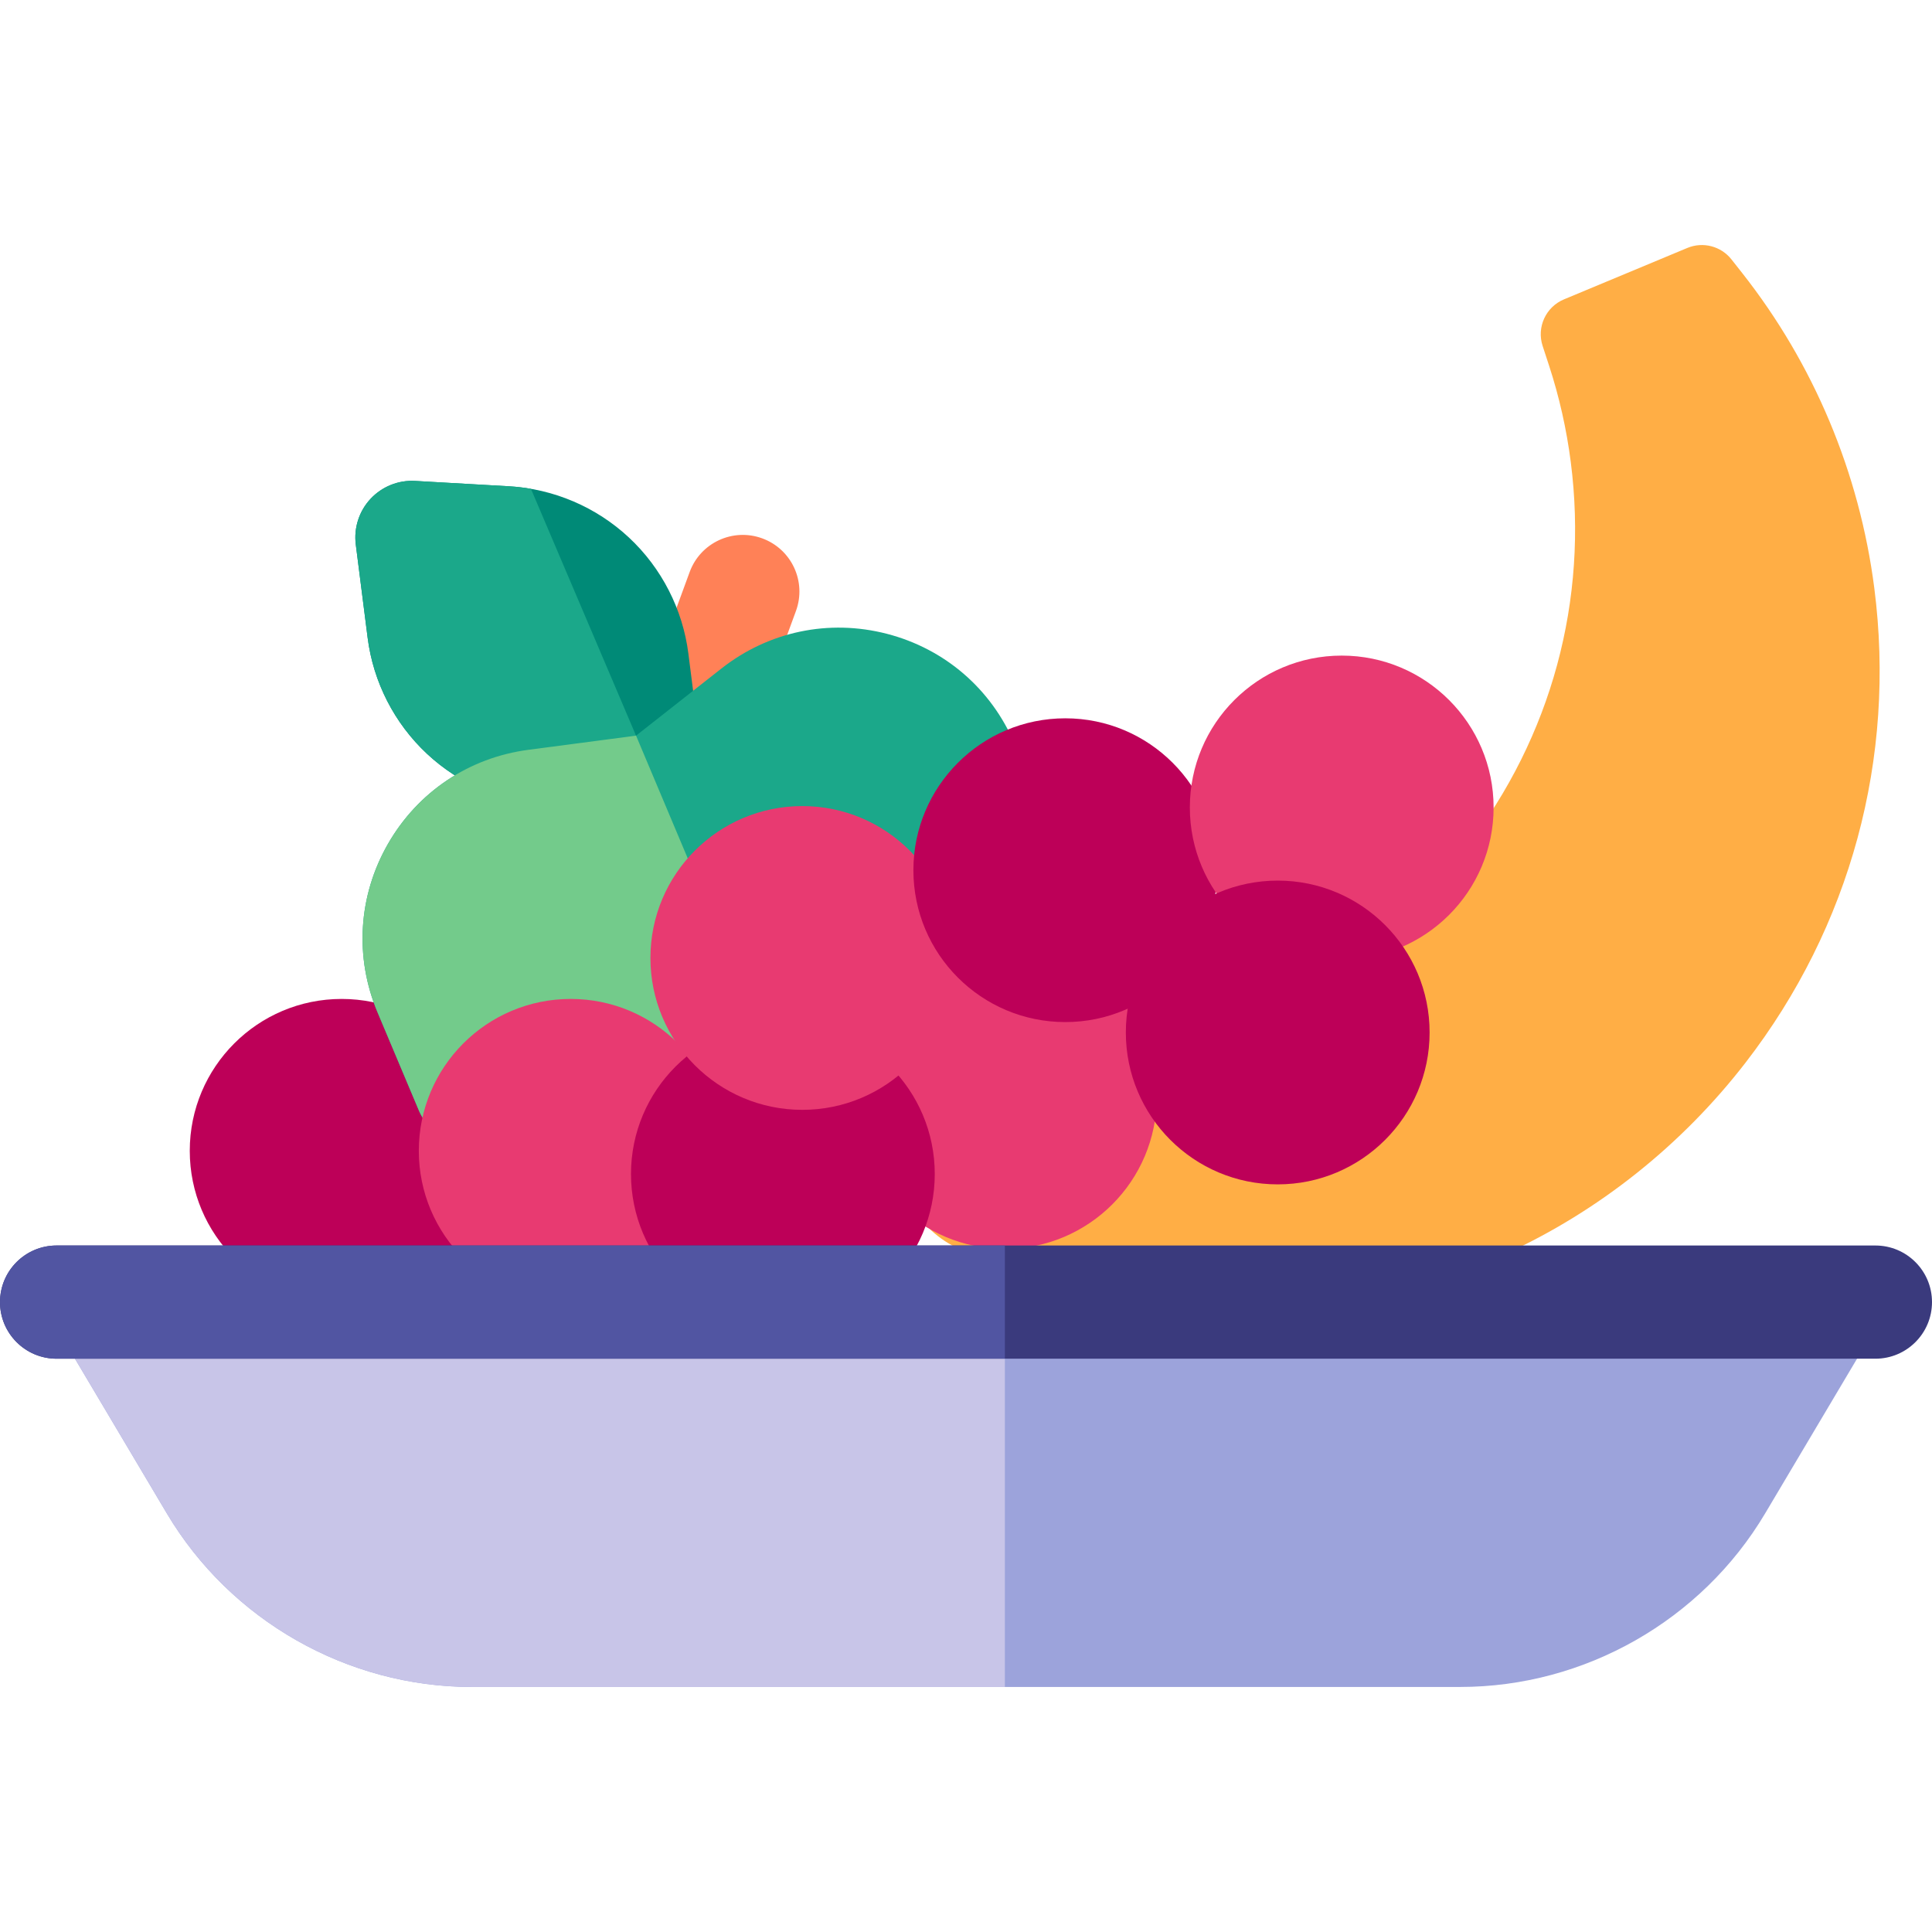 <?xml version="1.0" encoding="iso-8859-1"?>
<!-- Generator: Adobe Illustrator 19.0.0, SVG Export Plug-In . SVG Version: 6.00 Build 0)  -->
<svg xmlns="http://www.w3.org/2000/svg" xmlns:xlink="http://www.w3.org/1999/xlink" version="1.1" id="Capa_1" x="0px" y="0px" viewBox="0 0 512 512" style="enable-background:new 0 0 512 512;" xml:space="preserve">
<circle style="fill:#BD0058;" cx="90.54" cy="304.98" r="40.25"/>
<path style="fill:#FF8157;" d="M202.018,142.678c-7.78-2.856-16.396,1.136-19.25,8.914l-13.912,37.911  c-2.854,7.778,1.137,16.396,8.914,19.25c3.711,1.362,7.612,1.165,10.987-0.257c3.701-1.559,6.77-4.59,8.262-8.657l13.912-37.911  C213.785,154.148,209.795,145.532,202.018,142.678z"/>
<path style="fill:#008A77;" d="M166.672,142.447c-8.666-8.082-19.953-12.904-31.784-13.578l-24.865-1.418  c-4.45-0.255-8.782,1.483-11.823,4.744c-3.04,3.259-4.474,7.702-3.912,12.123l3.141,24.708c1.495,11.754,7.091,22.68,15.757,30.765  c8.666,8.082,19.954,12.905,31.783,13.579l24.866,1.418c2.313,0.132,4.593-0.274,6.676-1.151c1.927-0.812,3.686-2.026,5.147-3.593  c3.04-3.259,4.474-7.702,3.912-12.123l-3.141-24.707c0,0,0,0,0-0.001C180.933,161.458,175.338,150.532,166.672,142.447z"/>
<g>
	<path style="fill:#1BA88A;" d="M140.7,129.538c-1.916-0.334-3.857-0.559-5.812-0.67l-24.865-1.418   c-4.45-0.255-8.782,1.483-11.823,4.744c-3.04,3.259-4.474,7.702-3.912,12.123l3.141,24.708c1.495,11.754,7.091,22.68,15.757,30.765   c8.666,8.082,19.954,12.905,31.783,13.579l24.866,1.418c2.313,0.132,4.593-0.274,6.676-1.151L140.7,129.538z"/>
	<path style="fill:#1BA88A;" d="M235.03,167.963c-15.375-3.974-31.352-0.623-43.837,9.193h-0.001l-22.63,17.796l-28.544,3.757   c-15.745,2.075-29.306,11.163-37.206,24.939s-8.896,30.071-2.732,44.707l10.884,25.843c3.215,7.635,12.011,11.217,19.646,8.002   l141.195-59.466c7.635-3.215,11.217-12.011,8.002-19.646l-10.884-25.843C262.758,182.609,250.405,171.937,235.03,167.963z"/>
</g>
<path style="fill:#73CB8B;" d="M168.561,194.952l-28.544,3.757c-15.745,2.075-29.306,11.163-37.206,24.939  s-8.896,30.071-2.732,44.707l10.884,25.843c3.215,7.635,12.011,11.217,19.646,8.002l70.598-29.733L168.561,194.952z"/>
<circle style="fill:#E83A71;" cx="151.24" cy="304.98" r="40.25"/>
<path style="fill:#FFAE45;" d="M496.708,155.838c-3.93-30.544-16.043-59.422-35.03-83.512l-2.818-3.576  c-2.777-3.524-7.559-4.767-11.702-3.04l-32.689,13.626c-4.815,2.007-7.278,7.378-5.658,12.336l1.722,5.269  c2.69,8.233,4.619,16.796,5.731,25.452c4.712,36.615-5.117,72.873-27.677,102.095c-22.561,29.224-55.149,47.911-91.764,52.621  c-9.593,1.233-19.304,1.47-28.863,0.7c-14.133-1.148-26.803,8.45-29.469,22.297l-0.086,0.445  c-2.354,12.23,3.804,24.581,14.976,30.035c23.292,11.37,48.646,17.195,74.362,17.194c7.273,0,14.577-0.466,21.869-1.404  c17.13-2.205,33.682-6.916,49.196-14.001c24.849-11.349,46.915-28.916,63.813-50.804  C490.405,245.585,502.51,200.932,496.708,155.838z"/>
<circle style="fill:#E83A71;" cx="266.3" cy="290.72" r="40.25"/>
<circle style="fill:#BD0058;" cx="207.47" cy="311.13" r="40.25"/>
<circle style="fill:#E83A71;" cx="212.62" cy="253.87" r="40.25"/>
<circle style="fill:#BD0058;" cx="282.31" cy="230.61" r="40.25"/>
<circle style="fill:#E83A71;" cx="355.57" cy="213.991" r="40.25"/>
<circle style="fill:#BD0058;" cx="338.61" cy="273.62" r="40.25"/>
<path style="fill:#9CA3DB;" d="M495.235,340.012c-2.667-4.687-7.645-7.581-13.037-7.581H29.801c-5.392,0-10.37,2.895-13.037,7.581  s-2.614,10.443,0.14,15.079l27.303,45.964c16.856,28.378,47.831,46.006,80.835,46.006h261.913c33.005,0,63.979-17.628,80.835-46.006  l27.303-45.964C497.849,350.456,497.902,344.699,495.235,340.012z"/>
<path style="fill:#C8C5E8;" d="M266.298,332.431H29.801c-5.392,0-10.37,2.895-13.037,7.581s-2.614,10.443,0.14,15.079l27.303,45.964  c16.856,28.378,47.831,46.006,80.835,46.006h141.255v-114.63H266.298z"/>
<path style="fill:#3A3A7D;" d="M497,330.072H15c-8.284,0-15,6.716-15,15s6.716,15,15,15h482c8.284,0,15-6.716,15-15  S505.284,330.072,497,330.072z"/>
<path style="fill:#5155A2;" d="M266.298,330.072H15c-8.284,0-15,6.716-15,15s6.716,15,15,15h251.298V330.072z"/>
<g>
</g>
<g>
</g>
<g>
</g>
<g>
</g>
<g>
</g>
<g>
</g>
<g>
</g>
<g>
</g>
<g>
</g>
<g>
</g>
<g>
</g>
<g>
</g>
<g>
</g>
<g>
</g>
<g>
</g>
</svg>
